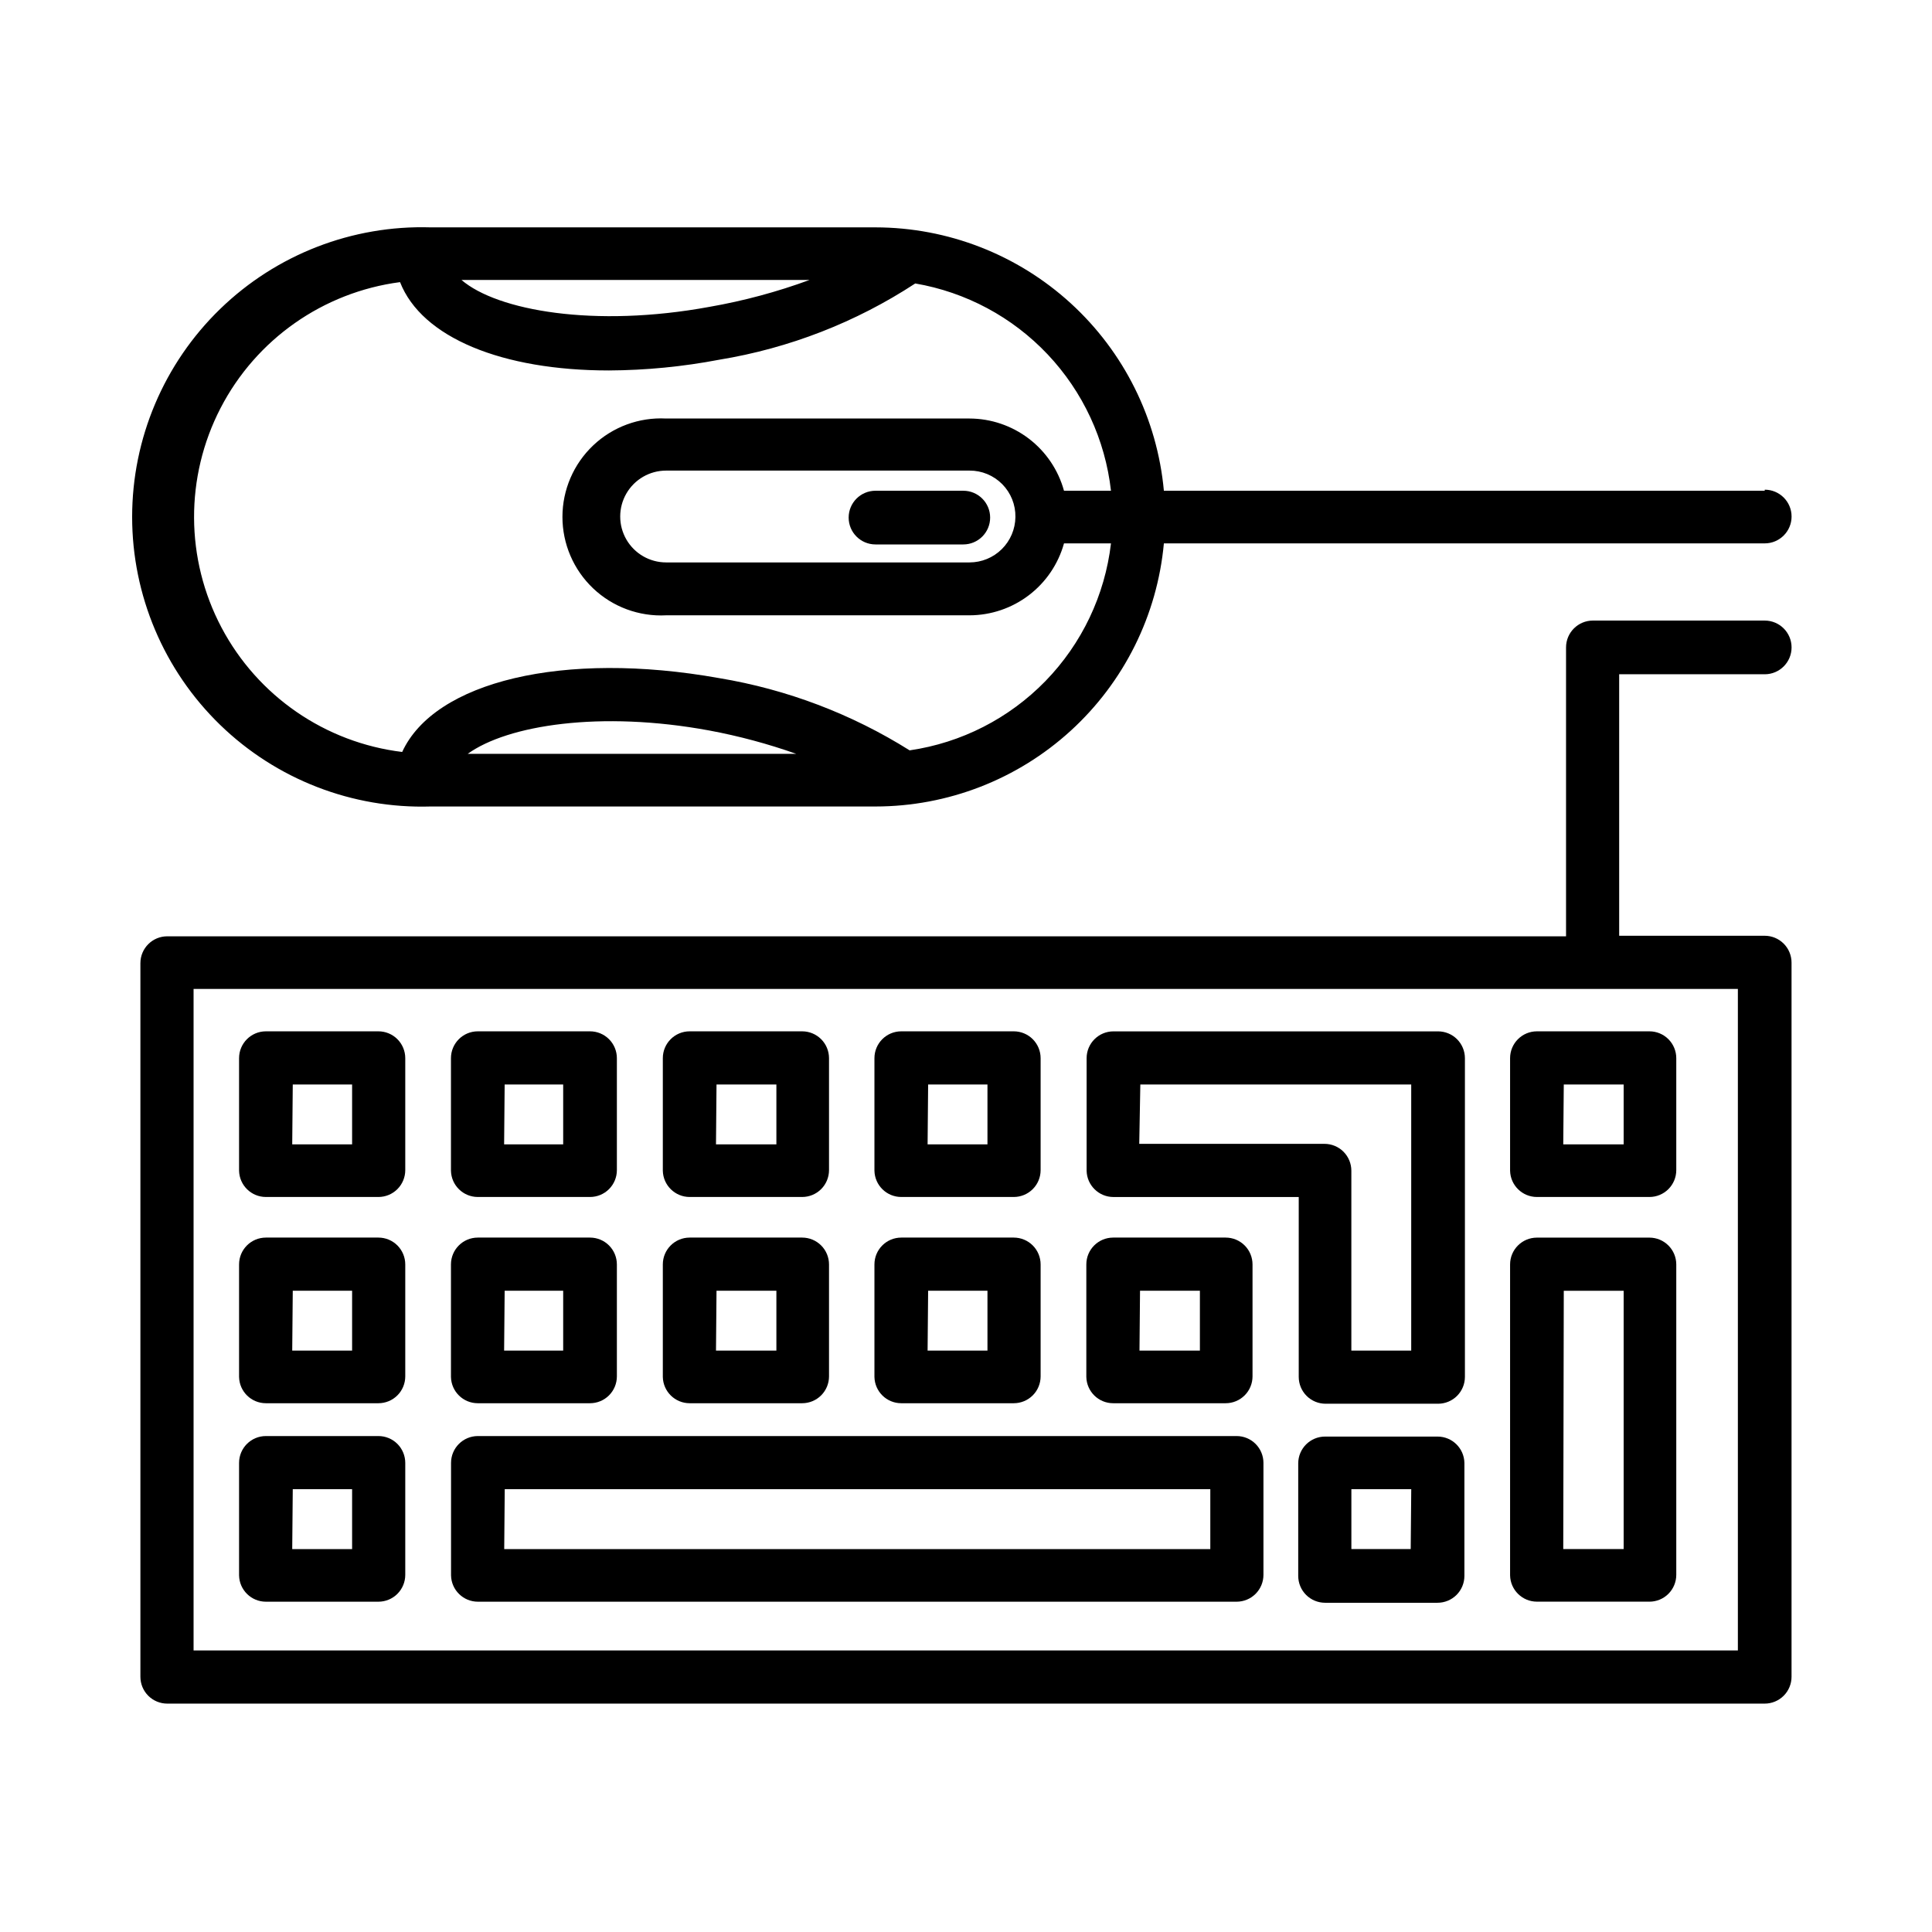 <?xml version="1.0" encoding="UTF-8" standalone="no" ?>
<!DOCTYPE svg PUBLIC "-//W3C//DTD SVG 1.1//EN" "http://www.w3.org/Graphics/SVG/1.1/DTD/svg11.dtd">
<svg xmlns="http://www.w3.org/2000/svg" xmlns:xlink="http://www.w3.org/1999/xlink" version="1.1" width="700" height="700" viewBox="0 0 700 700" xml:space="preserve">
<desc>Created with Fabric.js 5.3.0</desc>
<defs>
</defs>
<g transform="matrix(0.834 0 0 0.834 350 427.569)" id="A0iMG4YksOawveBA6cJlx"  >
<g style="" vector-effect="non-scaling-stroke"   >
		<g transform="matrix(1.333 0 0 1.333 -20.245 -287.813)" id="nYwpJzpd8Oxcn26STAFGu"  >
<path style="stroke: none; stroke-width: 1; stroke-dasharray: none; stroke-linecap: butt; stroke-dashoffset: 0; stroke-linejoin: miter; stroke-miterlimit: 4; fill: rgb(0,0,0); fill-rule: nonzero; opacity: 1;" vector-effect="non-scaling-stroke"  transform=" translate(-334.817, -134.14)" d="M 320.51 125.39 C 315.678 125.39 311.76 129.308 311.76 134.14 C 311.76 138.972 315.678 142.89 320.51 142.89 L 349.123 142.89 C 353.955 142.89 357.873 138.972 357.873 134.14 C 357.873 129.308 353.955 125.39 349.123 125.39 z" stroke-linecap="round" />
</g>
		<g transform="matrix(1.333 0 0 1.333 -279.704 -28.645)" id="Ugpl_6-NBNP5fXvLc9qL1"  >
<path style="stroke: none; stroke-width: 1; stroke-dasharray: none; stroke-linecap: butt; stroke-dashoffset: 0; stroke-linejoin: miter; stroke-miterlimit: 4; fill: rgb(0,0,0); fill-rule: nonzero; opacity: 1;" vector-effect="non-scaling-stroke"  transform=" translate(-140.222, -328.516)" d="M 121.89 355.51 L 158.554 355.51 C 160.874 355.51 163.101 354.588 164.742 352.947 C 166.382 351.307 167.304 349.08 167.304 346.76 L 167.304 310.272 C 167.304 307.952 166.382 305.729 164.742 304.084 C 163.101 302.444 160.874 301.522 158.554 301.522 L 121.89 301.522 C 117.058 301.522 113.14 305.44 113.14 310.272 L 113.14 346.936 C 113.238 351.702 117.124 355.51 121.89 355.51 z M 130.64 318.846 L 149.98 318.85 L 149.98 338.362 L 130.464 338.362 z" stroke-linecap="round" />
</g>
		<g transform="matrix(1.333 0 0 1.333 -279.704 60.958)" id="ck8A4BCYvZoirzqHDN9gt"  >
<path style="stroke: none; stroke-width: 1; stroke-dasharray: none; stroke-linecap: butt; stroke-dashoffset: 0; stroke-linejoin: miter; stroke-miterlimit: 4; fill: rgb(0,0,0); fill-rule: nonzero; opacity: 1;" vector-effect="non-scaling-stroke"  transform=" translate(-140.222, -395.718)" d="M 121.89 422.71 L 158.554 422.71 C 160.874 422.71 163.101 421.788 164.742 420.147 C 166.382 418.507 167.304 416.28 167.304 413.96 L 167.304 377.476 C 167.304 375.156 166.382 372.929 164.742 371.288 C 163.101 369.648 160.874 368.726 158.554 368.726 L 121.89 368.726 C 117.058 368.726 113.14 372.64 113.14 377.476 L 113.14 414.14 L 113.14 414.136 C 113.238 418.902 117.124 422.714 121.89 422.71 z M 130.64 386.046 L 149.98 386.05 L 149.98 405.562 L 130.464 405.562 z" stroke-linecap="round" />
</g>
		<g transform="matrix(1.333 0 0 1.333 -279.704 147.181)" id="4Azwrs3TtV7d4Twio54Dt"  >
<path style="stroke: none; stroke-width: 1; stroke-dasharray: none; stroke-linecap: butt; stroke-dashoffset: 0; stroke-linejoin: miter; stroke-miterlimit: 4; fill: rgb(0,0,0); fill-rule: nonzero; opacity: 1;" vector-effect="non-scaling-stroke"  transform=" translate(-140.222, -460.386)" d="M 121.89 487.38 L 158.554 487.38 C 160.874 487.38 163.101 486.458 164.742 484.817 C 166.382 483.177 167.304 480.95 167.304 478.63 L 167.304 442.142 C 167.304 439.822 166.382 437.595 164.742 435.954 C 163.101 434.314 160.874 433.392 158.554 433.392 L 121.89 433.392 C 117.058 433.392 113.14 437.31 113.14 442.142 L 113.14 478.806 C 113.238 483.568 117.124 487.38 121.89 487.38 z M 130.64 450.716 L 149.98 450.716 L 149.98 470.228 L 130.464 470.232 z" stroke-linecap="round" />
</g>
		<g transform="matrix(1.333 0 0 1.333 -187.711 -28.645)" id="Wh0yiWO4-Q_dcfki89zAm"  >
<path style="stroke: none; stroke-width: 1; stroke-dasharray: none; stroke-linecap: butt; stroke-dashoffset: 0; stroke-linejoin: miter; stroke-miterlimit: 4; fill: rgb(0,0,0); fill-rule: nonzero; opacity: 1;" vector-effect="non-scaling-stroke"  transform=" translate(-209.217, -328.516)" d="M 190.93 355.51 L 227.504 355.51 C 229.824 355.51 232.051 354.588 233.692 352.947 C 235.332 351.307 236.254 349.08 236.254 346.76 L 236.254 310.272 C 236.254 307.952 235.332 305.729 233.692 304.084 C 232.051 302.444 229.824 301.522 227.504 301.522 L 190.93 301.522 C 186.098 301.522 182.18 305.44 182.18 310.272 L 182.18 346.936 C 182.274 351.702 186.164 355.51 190.93 355.51 z M 199.68 318.846 L 218.754 318.85 L 218.754 338.362 L 199.504 338.362 z" stroke-linecap="round" />
</g>
		<g transform="matrix(1.333 0 0 1.333 -187.711 60.958)" id="8WcC8fax_d_xsfq7A8Lz9"  >
<path style="stroke: none; stroke-width: 1; stroke-dasharray: none; stroke-linecap: butt; stroke-dashoffset: 0; stroke-linejoin: miter; stroke-miterlimit: 4; fill: rgb(0,0,0); fill-rule: nonzero; opacity: 1;" vector-effect="non-scaling-stroke"  transform=" translate(-209.217, -395.718)" d="M 190.93 422.71 L 227.504 422.71 C 229.824 422.71 232.051 421.788 233.692 420.147 C 235.332 418.507 236.254 416.28 236.254 413.96 L 236.254 377.476 C 236.254 375.156 235.332 372.929 233.692 371.288 C 232.051 369.648 229.824 368.726 227.504 368.726 L 190.93 368.726 C 186.098 368.726 182.18 372.64 182.18 377.476 L 182.18 414.14 L 182.18 414.136 C 182.274 418.902 186.164 422.714 190.93 422.71 z M 199.68 386.046 L 218.754 386.05 L 218.754 405.562 L 199.504 405.562 z" stroke-linecap="round" />
</g>
		<g transform="matrix(1.333 0 0 1.333 -47.247 147.181)" id="X_fumZ-RO9qFwsxoMvSHg"  >
<path style="stroke: none; stroke-width: 1; stroke-dasharray: none; stroke-linecap: butt; stroke-dashoffset: 0; stroke-linejoin: miter; stroke-miterlimit: 4; fill: rgb(0,0,0); fill-rule: nonzero; opacity: 1;" vector-effect="non-scaling-stroke"  transform=" translate(-314.565, -460.386)" d="M 190.93 487.38 L 438.2 487.38 C 440.52 487.38 442.747 486.458 444.388 484.817 C 446.028 483.177 446.95 480.95 446.95 478.63 L 446.95 442.142 C 446.95 439.822 446.028 437.595 444.388 435.954 C 442.747 434.314 440.52 433.392 438.2 433.392 L 190.93 433.392 C 186.098 433.392 182.18 437.31 182.18 442.142 L 182.18 478.806 C 182.274 483.568 186.164 487.38 190.93 487.38 z M 199.68 450.716 L 429.63 450.716 L 429.63 470.228 L 199.51 470.232 z" stroke-linecap="round" />
</g>
		<g transform="matrix(1.333 0 0 1.333 -95.611 -28.645)" id="WkXm9pnybK336gQfBB36M"  >
<path style="stroke: none; stroke-width: 1; stroke-dasharray: none; stroke-linecap: butt; stroke-dashoffset: 0; stroke-linejoin: miter; stroke-miterlimit: 4; fill: rgb(0,0,0); fill-rule: nonzero; opacity: 1;" vector-effect="non-scaling-stroke"  transform=" translate(-278.292, -328.516)" d="M 259.96 355.51 L 296.624 355.51 C 298.944 355.51 301.171 354.588 302.811 352.947 C 304.452 351.307 305.374 349.08 305.374 346.76 L 305.374 310.272 C 305.374 307.952 304.452 305.729 302.811 304.084 C 301.171 302.444 298.944 301.522 296.624 301.522 L 259.96 301.522 C 255.128 301.522 251.21 305.44 251.21 310.272 L 251.21 346.936 C 251.308 351.702 255.198 355.51 259.96 355.51 z M 268.71 318.846 L 288.222 318.846 L 288.222 338.358 L 268.538 338.362 z" stroke-linecap="round" />
</g>
		<g transform="matrix(1.333 0 0 1.333 -95.611 60.958)" id="RzHKq5fBDTICshcZTmMjQ"  >
<path style="stroke: none; stroke-width: 1; stroke-dasharray: none; stroke-linecap: butt; stroke-dashoffset: 0; stroke-linejoin: miter; stroke-miterlimit: 4; fill: rgb(0,0,0); fill-rule: nonzero; opacity: 1;" vector-effect="non-scaling-stroke"  transform=" translate(-278.292, -395.718)" d="M 259.96 422.71 L 296.624 422.71 C 298.944 422.71 301.171 421.788 302.811 420.147 C 304.452 418.507 305.374 416.28 305.374 413.96 L 305.374 377.476 C 305.374 375.156 304.452 372.929 302.811 371.288 C 301.171 369.648 298.944 368.726 296.624 368.726 L 259.96 368.726 C 255.128 368.726 251.21 372.64 251.21 377.476 L 251.21 414.14 L 251.21 414.136 C 251.308 418.902 255.198 422.714 259.96 422.71 z M 268.71 386.046 L 288.222 386.046 L 288.222 405.558 L 268.538 405.562 z" stroke-linecap="round" />
</g>
		<g transform="matrix(1.333 0 0 1.333 -3.68 -28.645)" id="DW5QageqVhMtCBvBHmFOz"  >
<path style="stroke: none; stroke-width: 1; stroke-dasharray: none; stroke-linecap: butt; stroke-dashoffset: 0; stroke-linejoin: miter; stroke-miterlimit: 4; fill: rgb(0,0,0); fill-rule: nonzero; opacity: 1;" vector-effect="non-scaling-stroke"  transform=" translate(-347.24, -328.516)" d="M 328.91 355.51 L 365.574 355.51 L 365.57 355.51 C 367.89 355.51 370.117 354.588 371.758 352.947 C 373.398 351.307 374.32 349.08 374.32 346.76 L 374.32 310.272 C 374.32 307.952 373.398 305.729 371.758 304.084 C 370.117 302.444 367.89 301.522 365.57 301.522 L 328.91 301.522 C 324.074 301.522 320.16 305.44 320.16 310.272 L 320.16 346.936 C 320.254 351.702 324.144 355.51 328.91 355.51 z M 337.66 318.846 L 356.996 318.85 L 356.996 338.362 L 337.484 338.362 z" stroke-linecap="round" />
</g>
		<g transform="matrix(1.333 0 0 1.333 -3.68 60.958)" id="qwCuORrmjflZ6oB3ay142"  >
<path style="stroke: none; stroke-width: 1; stroke-dasharray: none; stroke-linecap: butt; stroke-dashoffset: 0; stroke-linejoin: miter; stroke-miterlimit: 4; fill: rgb(0,0,0); fill-rule: nonzero; opacity: 1;" vector-effect="non-scaling-stroke"  transform=" translate(-347.24, -395.718)" d="M 328.91 422.71 L 365.574 422.71 L 365.57 422.71 C 367.89 422.71 370.117 421.788 371.758 420.147 C 373.398 418.507 374.32 416.28 374.32 413.96 L 374.32 377.476 C 374.32 375.156 373.398 372.929 371.758 371.288 C 370.117 369.648 367.89 368.726 365.57 368.726 L 328.91 368.726 C 324.074 368.726 320.16 372.64 320.16 377.476 L 320.16 414.14 L 320.16 414.136 C 320.254 418.902 324.144 422.714 328.91 422.71 z M 337.66 386.046 L 356.996 386.05 L 356.996 405.562 L 337.484 405.562 z" stroke-linecap="round" />
</g>
		<g transform="matrix(1.333 0 0 1.333 88.376 60.958)" id="sw1YNpHLWLMelqxunC63E"  >
<path style="stroke: none; stroke-width: 1; stroke-dasharray: none; stroke-linecap: butt; stroke-dashoffset: 0; stroke-linejoin: miter; stroke-miterlimit: 4; fill: rgb(0,0,0); fill-rule: nonzero; opacity: 1;" vector-effect="non-scaling-stroke"  transform=" translate(-416.282, -395.718)" d="M 397.95 422.71 L 434.614 422.71 C 436.934 422.71 439.161 421.788 440.801 420.147 C 442.442 418.507 443.364 416.28 443.364 413.96 L 443.364 377.476 C 443.364 375.156 442.442 372.929 440.801 371.288 C 439.161 369.648 436.934 368.726 434.614 368.726 L 397.95 368.726 C 393.118 368.726 389.2 372.64 389.2 377.476 L 389.2 414.14 L 389.2 414.136 C 389.298 418.902 393.184 422.714 397.95 422.71 z M 406.7 386.046 L 426.212 386.046 L 426.212 405.558 L 406.524 405.562 z" stroke-linecap="round" />
</g>
		<g transform="matrix(1.333 0 0 1.333 134.573 16.273)" id="00ORazB2gsLdtC0jkxVE8"  >
<path style="stroke: none; stroke-width: 1; stroke-dasharray: none; stroke-linecap: butt; stroke-dashoffset: 0; stroke-linejoin: miter; stroke-miterlimit: 4; fill: rgb(0,0,0); fill-rule: nonzero; opacity: 1;" vector-effect="non-scaling-stroke"  transform=" translate(-450.93, -362.205)" d="M 398.04 355.51 L 458.415 355.51 L 458.415 414.135 C 458.415 416.455 459.337 418.682 460.978 420.322 C 462.618 421.963 464.845 422.885 467.165 422.885 L 503.829 422.885 L 503.825 422.885 C 506.145 422.885 508.372 421.963 510.013 420.322 C 511.653 418.682 512.575 416.455 512.575 414.135 L 512.575 310.275 C 512.575 307.955 511.653 305.732 510.013 304.087 C 508.372 302.447 506.145 301.525 503.825 301.525 L 398.035 301.525 C 393.199 301.525 389.285 305.443 389.285 310.275 L 389.285 346.939 C 389.379 351.705 393.269 355.513 398.035 355.513 z M 406.79 318.846 L 495.075 318.85 L 495.075 405.561 L 475.563 405.561 L 475.563 346.936 C 475.563 344.616 474.641 342.389 473.001 340.748 C 471.36 339.108 469.133 338.186 466.813 338.186 L 406.438 338.186 z" stroke-linecap="round" />
</g>
		<g transform="matrix(1.333 0 0 1.333 180.427 147.523)" id="YayLhXKxzhlwan4zgaLKU"  >
<path style="stroke: none; stroke-width: 1; stroke-dasharray: none; stroke-linecap: butt; stroke-dashoffset: 0; stroke-linejoin: miter; stroke-miterlimit: 4; fill: rgb(0,0,0); fill-rule: nonzero; opacity: 1;" vector-effect="non-scaling-stroke"  transform=" translate(-485.32, -460.642)" d="M 503.65 433.56 L 466.99 433.56 C 462.158 433.56 458.24 437.478 458.24 442.31 L 458.24 478.974 C 458.24 481.294 459.162 483.517 460.803 485.161 C 462.443 486.802 464.67 487.724 466.99 487.724 L 503.654 487.724 L 503.65 487.724 C 505.97 487.724 508.197 486.802 509.838 485.161 C 511.478 483.517 512.4 481.294 512.4 478.974 L 512.4 442.134 C 512.306 437.372 508.416 433.56 503.65 433.56 z M 494.9 470.224 L 475.564 470.224 L 475.564 450.708 L 495.076 450.708 z" stroke-linecap="round" />
</g>
		<g transform="matrix(1.333 0 0 1.333 272.469 -28.645)" id="d6XAbVsgF_1vDqWLMnv1W"  >
<path style="stroke: none; stroke-width: 1; stroke-dasharray: none; stroke-linecap: butt; stroke-dashoffset: 0; stroke-linejoin: miter; stroke-miterlimit: 4; fill: rgb(0,0,0); fill-rule: nonzero; opacity: 1;" vector-effect="non-scaling-stroke"  transform=" translate(-554.352, -328.516)" d="M 536.02 355.51 L 572.684 355.51 C 575.004 355.51 577.231 354.588 578.871 352.947 C 580.512 351.307 581.434 349.08 581.434 346.76 L 581.434 310.272 C 581.434 307.952 580.512 305.729 578.871 304.084 C 577.231 302.444 575.004 301.522 572.684 301.522 L 536.02 301.522 C 531.188 301.522 527.27 305.44 527.27 310.272 L 527.27 346.936 C 527.368 351.702 531.258 355.51 536.02 355.51 z M 544.77 318.846 L 564.282 318.846 L 564.282 338.358 L 544.598 338.362 z" stroke-linecap="round" />
</g>
		<g transform="matrix(1.333 0 0 1.333 272.469 104.073)" id="PzafB0qgKZ_vM2S6kSrY9"  >
<path style="stroke: none; stroke-width: 1; stroke-dasharray: none; stroke-linecap: butt; stroke-dashoffset: 0; stroke-linejoin: miter; stroke-miterlimit: 4; fill: rgb(0,0,0); fill-rule: nonzero; opacity: 1;" vector-effect="non-scaling-stroke"  transform=" translate(-554.352, -428.055)" d="M 536.02 487.38 L 572.684 487.38 C 575.004 487.38 577.231 486.458 578.871 484.817 C 580.512 483.177 581.434 480.95 581.434 478.63 L 581.434 377.48 C 581.434 375.16 580.512 372.933 578.871 371.293 C 577.231 369.652 575.004 368.73 572.684 368.73 L 536.02 368.73 C 531.188 368.73 527.27 372.644 527.27 377.48 L 527.27 478.8 C 527.368 483.562 531.258 487.374 536.02 487.374 z M 544.77 386.06 L 564.282 386.06 L 564.282 470.236 L 544.598 470.236 z" stroke-linecap="round" />
</g>
		<g transform="matrix(1.333 0 0 1.333 -1.8 -288.101)" id="NPjyitUeu0wTjOOtdXswR"  >
<path style="stroke: none; stroke-width: 1; stroke-dasharray: none; stroke-linecap: butt; stroke-dashoffset: 0; stroke-linejoin: miter; stroke-miterlimit: 4; fill: rgb(0,0,0); fill-rule: nonzero; opacity: 1;" vector-effect="non-scaling-stroke"  transform=" translate(-348.65, -133.924)" d="M 610.31 125.39 L 414.49 125.39 C 412.33 101.949 401.502 80.156 384.119 64.281 C 366.736 48.402 344.057 39.586 320.514 39.554 L 175.524 39.554 C 150.001 38.777 125.247 48.374 106.915 66.156 C 88.587 83.937 78.239 108.383 78.239 133.922 C 78.239 159.461 88.587 183.91 106.915 201.692 C 125.247 219.473 150.001 229.071 175.524 228.294 L 320.514 228.294 C 344.049 228.282 366.729 219.485 384.112 203.622 C 401.499 187.759 412.331 165.977 414.491 142.544 L 610.311 142.544 C 615.143 142.544 619.061 138.626 619.061 133.794 C 619.061 128.958 615.143 125.044 610.311 125.044 z M 298.99 56.702 C 288.424 60.585 277.529 63.514 266.439 65.452 C 228.9 72.366 197.228 66.679 185.587 56.702 z M 187.6 211.142 C 200.549 201.779 230.827 196.966 266.35 203.529 C 275.983 205.329 285.459 207.872 294.698 211.142 z M 351.14 101.852 L 252.265 101.852 C 243.472 101.391 234.87 104.563 228.484 110.625 C 222.097 116.692 218.476 125.109 218.476 133.918 C 218.476 142.727 222.097 151.148 228.484 157.211 C 234.871 163.274 243.472 166.446 252.265 165.989 L 351.14 165.989 C 358.132 165.977 364.925 163.676 370.484 159.442 C 376.046 155.207 380.07 149.274 381.941 142.54 L 397.253 142.54 C 395.272 159.442 387.765 175.216 375.898 187.415 C 364.031 199.614 348.468 207.552 331.628 210.001 C 312.714 198.122 291.624 190.122 269.589 186.462 C 218.753 177.364 176.753 187.602 166.249 210.524 C 141.167 207.465 119.171 192.321 107.362 169.977 C 95.557 147.637 95.436 120.93 107.038 98.485 C 118.64 76.036 140.495 60.692 165.55 57.399 C 172.636 75.512 198.886 86.188 233.624 86.188 C 245.694 86.125 257.729 84.953 269.585 82.688 C 292.378 78.953 314.136 70.489 333.46 57.836 C 349.976 60.668 365.124 68.785 376.628 80.969 C 388.132 93.153 395.366 108.739 397.249 125.387 L 381.937 125.387 C 380.081 118.637 376.066 112.68 370.503 108.43 C 364.94 104.18 358.136 101.867 351.136 101.852 z M 366.101 133.965 L 366.105 133.961 C 366.058 137.902 364.46 141.66 361.66 144.43 C 358.859 147.2 355.078 148.75 351.14 148.75 L 252.265 148.75 C 246.921 148.75 241.98 145.899 239.308 141.27 C 236.636 136.641 236.636 130.938 239.308 126.305 C 241.98 121.676 246.921 118.824 252.265 118.824 L 351.14 118.824 C 355.147 118.801 358.991 120.395 361.808 123.242 C 364.624 126.094 366.175 129.957 366.105 133.961 z" stroke-linecap="round" />
</g>
		<g transform="matrix(1.333 0 0 1.333 -0.007 -7.819)" id="cuKdFnZTSDyvc2Z7J1VuO"  >
<path style="stroke: none; stroke-width: 1; stroke-dasharray: none; stroke-linecap: butt; stroke-dashoffset: 0; stroke-linejoin: miter; stroke-miterlimit: 4; fill: rgb(0,0,0); fill-rule: nonzero; opacity: 1;" vector-effect="non-scaling-stroke"  transform=" translate(-349.995, -344.136)" d="M 610.31 185.15 C 615.142 185.15 619.06 181.236 619.06 176.4 C 619.06 171.568 615.142 167.65 610.31 167.65 L 554.31 167.65 C 549.478 167.65 545.56 171.568 545.56 176.4 L 545.56 270.552 L 89.68 270.552 C 84.848 270.552 80.93 274.47 80.93 279.302 L 80.93 511.872 C 80.93 514.192 81.852 516.419 83.492 518.06 C 85.133 519.7 87.36 520.622 89.68 520.622 L 610.3 520.622 C 612.62 520.622 614.847 519.7 616.487 518.06 C 618.128 516.419 619.05 514.192 619.05 511.872 L 619.05 279.122 C 619.05 276.802 618.128 274.575 616.487 272.935 C 614.847 271.294 612.62 270.372 610.3 270.372 L 562.874 270.372 L 562.874 185.145 z M 601.56 287.7 L 601.56 503.3 L 98.26 503.3 L 98.26 287.7 z" stroke-linecap="round" />
</g>
		<g transform="matrix(1.333 0 0 1.333 -352.345 433.771)" id="LtTbsRUOEj9szf2jx680j"  >
<path style="stroke: none; stroke-width: 1; stroke-dasharray: none; stroke-linecap: butt; stroke-dashoffset: 0; stroke-linejoin: miter; stroke-miterlimit: 4; fill: rgb(0,0,0); fill-rule: nonzero; opacity: 1;" vector-effect="non-scaling-stroke"  transform=" translate(-15.742, 15.922)" d="M 29.312 -1.75 C 27.8 -0.969 26.222 -0.379 24.578 0.016 C 22.941 0.422 21.238 0.625 19.468 0.625 C 14.156 0.625 9.941 -0.859 6.827 -3.828 C 3.722 -6.797 2.171 -10.828 2.171 -15.922 C 2.171 -21.016 3.722 -25.047 6.827 -28.016 C 9.941 -30.985 14.155 -32.469 19.468 -32.469 C 21.238 -32.469 22.941 -32.27 24.578 -31.875 C 26.222 -31.477 27.8 -30.883 29.312 -30.094 L 29.312 -23.5 C 27.781 -24.54 26.273 -25.301 24.796 -25.782 C 23.316 -26.27 21.757 -26.516 20.125 -26.516 C 17.187 -26.516 14.878 -25.571 13.203 -23.688 C 11.523 -21.813 10.687 -19.223 10.687 -15.922 C 10.687 -12.629 11.523 -10.04 13.203 -8.157 C 14.878 -6.282 17.187 -5.344 20.125 -5.344 C 21.757 -5.344 23.316 -5.583 24.796 -6.063 C 26.273 -6.551 27.781 -7.317 29.312 -8.36 z" stroke-linecap="round" />
</g>
		<g transform="matrix(1.333 0 0 1.333 -313.771 438.667)" id="WBWJwa_3MKvyTu13p0cl0"  >
<path style="stroke: none; stroke-width: 1; stroke-dasharray: none; stroke-linecap: butt; stroke-dashoffset: 0; stroke-linejoin: miter; stroke-miterlimit: 4; fill: rgb(0,0,0); fill-rule: nonzero; opacity: 1;" vector-effect="non-scaling-stroke"  transform=" translate(-12.562, 12.249)" d="M 21.453 -17.406 C 20.773 -17.718 20.101 -17.945 19.437 -18.093 C 18.781 -18.25 18.117 -18.328 17.453 -18.328 C 15.484 -18.328 13.969 -17.695 12.906 -16.437 C 11.851 -15.176 11.328 -13.367 11.328 -11.015 L 11.328 0.001 L 3.672 0.001 L 3.672 -23.921 L 11.328 -23.921 L 11.328 -19.999 C 12.305 -21.562 13.43 -22.703 14.703 -23.421 C 15.984 -24.14 17.515 -24.499 19.297 -24.499 C 19.547 -24.499 19.82 -24.488 20.125 -24.468 C 20.426 -24.445 20.859 -24.398 21.422 -24.328 z" stroke-linecap="round" />
</g>
		<g transform="matrix(1.333 0 0 1.333 -282.131 439.084)" id="KokXafhsFmAn8r_8xAVIq"  >
<path style="stroke: none; stroke-width: 1; stroke-dasharray: none; stroke-linecap: butt; stroke-dashoffset: 0; stroke-linejoin: miter; stroke-miterlimit: 4; fill: rgb(0,0,0); fill-rule: nonzero; opacity: 1;" vector-effect="non-scaling-stroke"  transform=" translate(-14.718, 11.937)" d="M 27.562 -12.031 L 27.562 -9.844 L 9.671 -9.844 C 9.859 -8.051 10.503 -6.707 11.609 -5.812 C 12.722 -4.914 14.28 -4.469 16.28 -4.469 C 17.882 -4.469 19.53 -4.703 21.218 -5.172 C 22.905 -5.648 24.64 -6.375 26.421 -7.344 L 26.421 -1.453 C 24.616 -0.765 22.812 -0.25 20.999 0.094 C 19.187 0.446 17.378 0.625 15.577 0.625 C 11.241 0.625 7.874 -0.472 5.468 -2.672 C 3.07 -4.879 1.874 -7.969 1.874 -11.937 C 1.874 -15.843 3.05 -18.91 5.406 -21.14 C 7.769 -23.379 11.015 -24.5 15.14 -24.5 C 18.898 -24.5 21.91 -23.363 24.171 -21.094 C 26.429 -18.832 27.562 -15.812 27.562 -12.031 z M 19.703 -14.562 C 19.703 -16.019 19.273 -17.191 18.421 -18.078 C 17.578 -18.972 16.472 -19.422 15.109 -19.422 C 13.617 -19.422 12.41 -19.004 11.484 -18.172 C 10.566 -17.336 9.992 -16.133 9.765 -14.562 z" stroke-linecap="round" />
</g>
		<g transform="matrix(1.333 0 0 1.333 -243.556 439.083)" id="043HhhIcqvT89Uus9h8zQ"  >
<path style="stroke: none; stroke-width: 1; stroke-dasharray: none; stroke-linecap: butt; stroke-dashoffset: 0; stroke-linejoin: miter; stroke-miterlimit: 4; fill: rgb(0,0,0); fill-rule: nonzero; opacity: 1;" vector-effect="non-scaling-stroke"  transform=" translate(-13.977, 11.938)" d="M 14.391 -10.766 C 12.797 -10.766 11.598 -10.493 10.797 -9.954 C 9.993 -9.411 9.594 -8.614 9.594 -7.563 C 9.594 -6.594 9.914 -5.832 10.563 -5.282 C 11.207 -4.739 12.11 -4.469 13.266 -4.469 C 14.703 -4.469 15.91 -4.985 16.891 -6.016 C 17.879 -7.047 18.375 -8.336 18.375 -9.891 L 18.375 -10.766 z M 26.079 -13.657 L 26.079 -0.001 L 18.376 -0.001 L 18.376 -3.548 C 17.345 -2.098 16.188 -1.04 14.907 -0.376 C 13.626 0.288 12.067 0.624 10.235 0.624 C 7.755 0.624 5.739 -0.098 4.188 -1.548 C 2.645 -2.993 1.876 -4.868 1.876 -7.173 C 1.876 -9.985 2.837 -12.04 4.766 -13.344 C 6.704 -14.657 9.735 -15.313 13.86 -15.313 L 18.376 -15.313 L 18.376 -15.923 C 18.376 -17.13 17.895 -18.016 16.938 -18.579 C 15.989 -19.141 14.501 -19.423 12.47 -19.423 C 10.833 -19.423 9.313 -19.255 7.907 -18.923 C 6.501 -18.598 5.188 -18.11 3.97 -17.454 L 3.97 -23.282 C 5.614 -23.688 7.259 -23.989 8.907 -24.188 C 10.563 -24.395 12.212 -24.501 13.86 -24.501 C 18.18 -24.501 21.298 -23.645 23.204 -21.938 C 25.118 -20.239 26.079 -17.477 26.079 -13.657 z" stroke-linecap="round" />
</g>
		<g transform="matrix(1.333 0 0 1.333 -209.172 434.521)" id="3oayuMqa-HgvTGQWvrSbz"  >
<path style="stroke: none; stroke-width: 1; stroke-dasharray: none; stroke-linecap: butt; stroke-dashoffset: 0; stroke-linejoin: miter; stroke-miterlimit: 4; fill: rgb(0,0,0); fill-rule: nonzero; opacity: 1;" vector-effect="non-scaling-stroke"  transform=" translate(-10.242, 15.359)" d="M 12.031 -30.719 L 12.031 -23.922 L 19.906 -23.922 L 19.906 -18.453 L 12.031 -18.453 L 12.031 -8.312 C 12.031 -7.195 12.25 -6.441 12.687 -6.047 C 13.125 -5.66 14 -5.469 15.312 -5.469 L 19.25 -5.469 L 19.25 0 L 12.687 0 C 9.664 0 7.523 -0.629 6.265 -1.89 C 5.004 -3.148 4.375 -5.289 4.375 -8.312 L 4.375 -18.453 L 0.578 -18.453 L 0.578 -23.922 L 4.375 -23.922 L 4.375 -30.719 z" stroke-linecap="round" />
</g>
		<g transform="matrix(1.333 0 0 1.333 -175.318 439.084)" id="oqFOZUYQ1dENxXMndlM9P"  >
<path style="stroke: none; stroke-width: 1; stroke-dasharray: none; stroke-linecap: butt; stroke-dashoffset: 0; stroke-linejoin: miter; stroke-miterlimit: 4; fill: rgb(0,0,0); fill-rule: nonzero; opacity: 1;" vector-effect="non-scaling-stroke"  transform=" translate(-14.718, 11.937)" d="M 27.562 -12.031 L 27.562 -9.844 L 9.671 -9.844 C 9.859 -8.051 10.503 -6.707 11.609 -5.812 C 12.722 -4.914 14.28 -4.469 16.28 -4.469 C 17.882 -4.469 19.53 -4.703 21.218 -5.172 C 22.905 -5.648 24.64 -6.375 26.421 -7.344 L 26.421 -1.453 C 24.616 -0.765 22.812 -0.25 20.999 0.094 C 19.187 0.446 17.378 0.625 15.577 0.625 C 11.241 0.625 7.874 -0.472 5.468 -2.672 C 3.07 -4.879 1.874 -7.969 1.874 -11.937 C 1.874 -15.843 3.05 -18.91 5.406 -21.14 C 7.769 -23.379 11.015 -24.5 15.14 -24.5 C 18.898 -24.5 21.91 -23.363 24.171 -21.094 C 26.429 -18.832 27.562 -15.812 27.562 -12.031 z M 19.703 -14.562 C 19.703 -16.019 19.273 -17.191 18.421 -18.078 C 17.578 -18.972 16.472 -19.422 15.109 -19.422 C 13.617 -19.422 12.41 -19.004 11.484 -18.172 C 10.566 -17.336 9.992 -16.133 9.765 -14.562 z" stroke-linecap="round" />
</g>
		<g transform="matrix(1.333 0 0 1.333 -135.641 433.261)" id="ubZ61kXBBH1E5BTg4jkYx"  >
<path style="stroke: none; stroke-width: 1; stroke-dasharray: none; stroke-linecap: butt; stroke-dashoffset: 0; stroke-linejoin: miter; stroke-miterlimit: 4; fill: rgb(0,0,0); fill-rule: nonzero; opacity: 1;" vector-effect="non-scaling-stroke"  transform=" translate(-14.805, 16.304)" d="M 19.953 -20.422 L 19.953 -33.234 L 27.64 -33.234 L 27.64 0 L 19.953 0 L 19.953 -3.453 C 18.898 -2.047 17.738 -1.016 16.469 -0.359 C 15.195 0.297 13.726 0.625 12.062 0.625 C 9.113 0.625 6.691 -0.547 4.797 -2.891 C 2.91 -5.234 1.969 -8.25 1.969 -11.937 C 1.969 -15.625 2.91 -18.641 4.797 -20.984 C 6.691 -23.328 9.113 -24.5 12.062 -24.5 C 13.719 -24.5 15.18 -24.164 16.453 -23.5 C 17.734 -22.844 18.898 -21.816 19.953 -20.422 z M 14.906 -4.938 C 16.551 -4.938 17.801 -5.536 18.656 -6.735 C 19.519 -7.93 19.953 -9.665 19.953 -11.938 C 19.953 -14.219 19.519 -15.957 18.656 -17.157 C 17.801 -18.352 16.551 -18.954 14.906 -18.954 C 13.281 -18.954 12.035 -18.352 11.172 -17.157 C 10.316 -15.958 9.89 -14.219 9.89 -11.938 C 9.89 -9.665 10.316 -7.93 11.172 -6.735 C 12.035 -5.536 13.281 -4.938 14.906 -4.938 z" stroke-linecap="round" />
</g>
		<g transform="matrix(1.333 0 0 1.333 -71.297 433.261)" id="Q7D1h7PwsTQ3EawBFWf_w"  >
<path style="stroke: none; stroke-width: 1; stroke-dasharray: none; stroke-linecap: butt; stroke-dashoffset: 0; stroke-linejoin: miter; stroke-miterlimit: 4; fill: rgb(0,0,0); fill-rule: nonzero; opacity: 1;" vector-effect="non-scaling-stroke"  transform=" translate(-16.515, 16.304)" d="M 16.406 -4.938 C 18.039 -4.938 19.289 -5.535 20.156 -6.734 C 21.019 -7.93 21.453 -9.664 21.453 -11.938 C 21.453 -14.219 21.019 -15.957 20.156 -17.156 C 19.289 -18.352 18.039 -18.953 16.406 -18.953 C 14.769 -18.953 13.515 -18.348 12.64 -17.141 C 11.765 -15.942 11.328 -14.207 11.328 -11.938 C 11.328 -9.676 11.765 -7.942 12.64 -6.735 C 13.515 -5.535 14.769 -4.938 16.406 -4.938 z M 11.328 -20.422 C 12.379 -21.816 13.547 -22.843 14.828 -23.5 C 16.109 -24.164 17.582 -24.5 19.25 -24.5 C 22.195 -24.5 24.617 -23.328 26.515 -20.984 C 28.41 -18.64 29.359 -15.625 29.359 -11.937 C 29.359 -8.25 28.41 -5.234 26.515 -2.89 C 24.617 -0.546 22.195 0.625 19.25 0.625 C 17.582 0.625 16.109 0.289 14.828 -0.375 C 13.547 -1.039 12.379 -2.066 11.328 -3.453 L 11.328 0 L 3.672 0 L 3.672 -33.234 L 11.328 -33.234 z" stroke-linecap="round" />
</g>
		<g transform="matrix(1.333 0 0 1.333 -32.719 445.344)" id="5mue5dUr08a8L5jf4zSO5"  >
<path style="stroke: none; stroke-width: 1; stroke-dasharray: none; stroke-linecap: butt; stroke-dashoffset: 0; stroke-linejoin: miter; stroke-miterlimit: 4; fill: rgb(0,0,0); fill-rule: nonzero; opacity: 1;" vector-effect="non-scaling-stroke"  transform=" translate(-14.133, 7.242)" d="M 0.531 -23.922 L 8.187 -23.922 L 14.609 -7.688 L 20.078 -23.922 L 27.734 -23.922 L 17.672 2.266 C 16.661 4.93 15.477 6.789 14.125 7.844 C 12.782 8.907 11.004 9.438 8.797 9.438 L 4.375 9.438 L 4.375 4.422 L 6.766 4.422 C 8.067 4.422 9.008 4.211 9.594 3.797 C 10.188 3.391 10.649 2.649 10.985 1.578 L 11.188 0.922 z" stroke-linecap="round" />
</g>
		<g transform="matrix(1.333 0 0 1.333 27.74 433.77)" id="Zs43ayS0lxDI56UbgLYjk"  >
<path style="stroke: none; stroke-width: 1; stroke-dasharray: none; stroke-linecap: butt; stroke-dashoffset: 0; stroke-linejoin: miter; stroke-miterlimit: 4; fill: rgb(0,0,0); fill-rule: nonzero; opacity: 1;" vector-effect="non-scaling-stroke"  transform=" translate(-15.727, 15.922)" d="M 26.219 -30.891 L 26.219 -24.141 C 24.457 -24.922 22.742 -25.508 21.078 -25.907 C 19.41 -26.313 17.836 -26.516 16.36 -26.516 C 14.399 -26.516 12.946 -26.243 12 -25.703 C 11.063 -25.161 10.594 -24.317 10.594 -23.172 C 10.594 -22.317 10.91 -21.649 11.547 -21.172 C 12.18 -20.704 13.332 -20.297 15 -19.953 L 18.5 -19.25 C 22.039 -18.532 24.563 -17.446 26.063 -16 C 27.563 -14.551 28.313 -12.489 28.313 -9.813 C 28.313 -6.289 27.266 -3.672 25.172 -1.953 C 23.086 -0.235 19.899 0.625 15.61 0.625 C 13.586 0.625 11.555 0.429 9.516 0.047 C 7.485 -0.336 5.453 -0.911 3.422 -1.672 L 3.422 -8.61 C 5.453 -7.524 7.414 -6.707 9.313 -6.157 C 11.219 -5.614 13.055 -5.344 14.828 -5.344 C 16.617 -5.344 17.988 -5.641 18.938 -6.235 C 19.895 -6.836 20.375 -7.692 20.375 -8.797 C 20.375 -9.797 20.051 -10.567 19.406 -11.11 C 18.758 -11.649 17.469 -12.133 15.531 -12.563 L 12.344 -13.266 C 9.156 -13.954 6.82 -15.039 5.344 -16.532 C 3.875 -18.032 3.141 -20.047 3.141 -22.579 C 3.141 -25.754 4.164 -28.196 6.219 -29.907 C 8.27 -31.614 11.219 -32.469 15.063 -32.469 C 16.813 -32.469 18.613 -32.336 20.469 -32.079 C 22.32 -31.817 24.238 -31.422 26.219 -30.891 z" stroke-linecap="round" />
</g>
		<g transform="matrix(1.333 0 0 1.333 67.423 439.083)" id="JUIGJ0KBDNOTq7bY3JAxB"  >
<path style="stroke: none; stroke-width: 1; stroke-dasharray: none; stroke-linecap: butt; stroke-dashoffset: 0; stroke-linejoin: miter; stroke-miterlimit: 4; fill: rgb(0,0,0); fill-rule: nonzero; opacity: 1;" vector-effect="non-scaling-stroke"  transform=" translate(-13.977, 11.938)" d="M 14.391 -10.766 C 12.797 -10.766 11.598 -10.493 10.797 -9.954 C 9.993 -9.411 9.594 -8.614 9.594 -7.563 C 9.594 -6.594 9.914 -5.832 10.563 -5.282 C 11.207 -4.739 12.11 -4.469 13.266 -4.469 C 14.703 -4.469 15.91 -4.985 16.891 -6.016 C 17.879 -7.047 18.375 -8.336 18.375 -9.891 L 18.375 -10.766 z M 26.079 -13.657 L 26.079 -0.001 L 18.376 -0.001 L 18.376 -3.548 C 17.345 -2.098 16.188 -1.04 14.907 -0.376 C 13.626 0.288 12.067 0.624 10.235 0.624 C 7.755 0.624 5.739 -0.098 4.188 -1.548 C 2.645 -2.993 1.876 -4.868 1.876 -7.173 C 1.876 -9.985 2.837 -12.04 4.766 -13.344 C 6.704 -14.657 9.735 -15.313 13.86 -15.313 L 18.376 -15.313 L 18.376 -15.923 C 18.376 -17.13 17.895 -18.016 16.938 -18.579 C 15.989 -19.141 14.501 -19.423 12.47 -19.423 C 10.833 -19.423 9.313 -19.255 7.907 -18.923 C 6.501 -18.598 5.188 -18.11 3.97 -17.454 L 3.97 -23.282 C 5.614 -23.688 7.259 -23.989 8.907 -24.188 C 10.563 -24.395 12.212 -24.501 13.86 -24.501 C 18.18 -24.501 21.298 -23.645 23.204 -21.938 C 25.118 -20.239 26.079 -17.477 26.079 -13.657 z" stroke-linecap="round" />
</g>
		<g transform="matrix(1.333 0 0 1.333 109.088 432.845)" id="gdziTXA_X7qYMCb8uu7dx"  >
<path style="stroke: none; stroke-width: 1; stroke-dasharray: none; stroke-linecap: butt; stroke-dashoffset: 0; stroke-linejoin: miter; stroke-miterlimit: 4; fill: rgb(0,0,0); fill-rule: nonzero; opacity: 1;" vector-effect="non-scaling-stroke"  transform=" translate(-15.703, 16.616)" d="M 27.734 -14.562 L 27.734 0 L 20.031 0 L 20.031 -11.109 C 20.031 -13.203 19.984 -14.64 19.89 -15.421 C 19.804 -16.203 19.648 -16.781 19.422 -17.156 C 19.117 -17.656 18.711 -18.039 18.203 -18.312 C 17.691 -18.593 17.109 -18.734 16.453 -18.734 C 14.859 -18.734 13.601 -18.117 12.687 -16.89 C 11.781 -15.66 11.328 -13.953 11.328 -11.765 L 11.328 0.001 L 3.672 0.001 L 3.672 -33.233 L 11.328 -33.233 L 11.328 -20.421 C 12.472 -21.816 13.691 -22.843 14.984 -23.499 C 16.285 -24.163 17.722 -24.499 19.296 -24.499 C 22.054 -24.499 24.148 -23.648 25.578 -21.952 C 27.015 -20.265 27.734 -17.8 27.734 -14.562 z" stroke-linecap="round" />
</g>
		<g transform="matrix(1.333 0 0 1.333 148.314 439.083)" id="Y19vGU5iWAu2waDXshOE6"  >
<path style="stroke: none; stroke-width: 1; stroke-dasharray: none; stroke-linecap: butt; stroke-dashoffset: 0; stroke-linejoin: miter; stroke-miterlimit: 4; fill: rgb(0,0,0); fill-rule: nonzero; opacity: 1;" vector-effect="non-scaling-stroke"  transform=" translate(-13.977, 11.938)" d="M 14.391 -10.766 C 12.797 -10.766 11.598 -10.493 10.797 -9.954 C 9.993 -9.411 9.594 -8.614 9.594 -7.563 C 9.594 -6.594 9.914 -5.832 10.563 -5.282 C 11.207 -4.739 12.11 -4.469 13.266 -4.469 C 14.703 -4.469 15.91 -4.985 16.891 -6.016 C 17.879 -7.047 18.375 -8.336 18.375 -9.891 L 18.375 -10.766 z M 26.079 -13.657 L 26.079 -0.001 L 18.376 -0.001 L 18.376 -3.548 C 17.345 -2.098 16.188 -1.04 14.907 -0.376 C 13.626 0.288 12.067 0.624 10.235 0.624 C 7.755 0.624 5.739 -0.098 4.188 -1.548 C 2.645 -2.993 1.876 -4.868 1.876 -7.173 C 1.876 -9.985 2.837 -12.04 4.766 -13.344 C 6.704 -14.657 9.735 -15.313 13.86 -15.313 L 18.376 -15.313 L 18.376 -15.923 C 18.376 -17.13 17.895 -18.016 16.938 -18.579 C 15.989 -19.141 14.501 -19.423 12.47 -19.423 C 10.833 -19.423 9.313 -19.255 7.907 -18.923 C 6.501 -18.598 5.188 -18.11 3.97 -17.454 L 3.97 -23.282 C 5.614 -23.688 7.259 -23.989 8.907 -24.188 C 10.563 -24.395 12.212 -24.501 13.86 -24.501 C 18.18 -24.501 21.298 -23.645 23.204 -21.938 C 25.118 -20.239 26.079 -17.477 26.079 -13.657 z" stroke-linecap="round" />
</g>
		<g transform="matrix(1.333 0 0 1.333 191.062 433.261)" id="RyV6lkoXdEFbJOyMyfemQ"  >
<path style="stroke: none; stroke-width: 1; stroke-dasharray: none; stroke-linecap: butt; stroke-dashoffset: 0; stroke-linejoin: miter; stroke-miterlimit: 4; fill: rgb(0,0,0); fill-rule: nonzero; opacity: 1;" vector-effect="non-scaling-stroke"  transform=" translate(-16.515, 16.304)" d="M 16.406 -4.938 C 18.039 -4.938 19.289 -5.535 20.156 -6.734 C 21.019 -7.93 21.453 -9.664 21.453 -11.938 C 21.453 -14.219 21.019 -15.957 20.156 -17.156 C 19.289 -18.352 18.039 -18.953 16.406 -18.953 C 14.769 -18.953 13.515 -18.348 12.64 -17.141 C 11.765 -15.942 11.328 -14.207 11.328 -11.938 C 11.328 -9.676 11.765 -7.942 12.64 -6.735 C 13.515 -5.535 14.769 -4.938 16.406 -4.938 z M 11.328 -20.422 C 12.379 -21.816 13.547 -22.843 14.828 -23.5 C 16.109 -24.164 17.582 -24.5 19.25 -24.5 C 22.195 -24.5 24.617 -23.328 26.515 -20.984 C 28.41 -18.64 29.359 -15.625 29.359 -11.937 C 29.359 -8.25 28.41 -5.234 26.515 -2.89 C 24.617 -0.546 22.195 0.625 19.25 0.625 C 17.582 0.625 16.109 0.289 14.828 -0.375 C 13.547 -1.039 12.379 -2.066 11.328 -3.453 L 11.328 0 L 3.672 0 L 3.672 -33.234 L 11.328 -33.234 z" stroke-linecap="round" />
</g>
		<g transform="matrix(1.333 0 0 1.333 254.792 434.156)" id="WyRMFg6p0xoiREQCEgJcS"  >
<path style="stroke: none; stroke-width: 1; stroke-dasharray: none; stroke-linecap: butt; stroke-dashoffset: 0; stroke-linejoin: miter; stroke-miterlimit: 4; fill: rgb(0,0,0); fill-rule: nonzero; opacity: 1;" vector-effect="non-scaling-stroke"  transform=" translate(-17.766, 15.633)" d="M 4.016 -31.891 L 12.234 -31.891 L 12.234 -12.782 C 12.234 -10.145 12.664 -8.259 13.531 -7.126 C 14.395 -5.989 15.801 -5.423 17.75 -5.423 C 19.719 -5.423 21.129 -5.989 21.985 -7.126 C 22.848 -8.259 23.281 -10.145 23.281 -12.782 L 23.281 -31.891 L 31.516 -31.891 L 31.516 -12.782 C 31.516 -8.259 30.379 -4.895 28.11 -2.688 C 25.848 -0.477 22.395 0.625 17.751 0.625 C 13.126 0.625 9.676 -0.477 7.407 -2.688 C 5.145 -4.895 4.016 -8.258 4.016 -12.782 z" stroke-linecap="round" />
</g>
		<g transform="matrix(1.333 0 0 1.333 298.213 433.261)" id="gYiXuHQIqzo9dKMF-sLUc"  >
<path style="stroke: none; stroke-width: 1; stroke-dasharray: none; stroke-linecap: butt; stroke-dashoffset: 0; stroke-linejoin: miter; stroke-miterlimit: 4; fill: rgb(0,0,0); fill-rule: nonzero; opacity: 1;" vector-effect="non-scaling-stroke"  transform=" translate(-14.805, 16.304)" d="M 19.953 -20.422 L 19.953 -33.234 L 27.64 -33.234 L 27.64 0 L 19.953 0 L 19.953 -3.453 C 18.898 -2.047 17.738 -1.016 16.469 -0.359 C 15.195 0.297 13.726 0.625 12.062 0.625 C 9.113 0.625 6.691 -0.547 4.797 -2.891 C 2.91 -5.234 1.969 -8.25 1.969 -11.937 C 1.969 -15.625 2.91 -18.641 4.797 -20.984 C 6.691 -23.328 9.113 -24.5 12.062 -24.5 C 13.719 -24.5 15.18 -24.164 16.453 -23.5 C 17.734 -22.844 18.898 -21.816 19.953 -20.422 z M 14.906 -4.938 C 16.551 -4.938 17.801 -5.536 18.656 -6.735 C 19.519 -7.93 19.953 -9.665 19.953 -11.938 C 19.953 -14.219 19.519 -15.957 18.656 -17.157 C 17.801 -18.352 16.551 -18.954 14.906 -18.954 C 13.281 -18.954 12.035 -18.352 11.172 -17.157 C 10.316 -15.958 9.89 -14.219 9.89 -11.938 C 9.89 -9.665 10.316 -7.93 11.172 -6.735 C 12.035 -5.536 13.281 -4.938 14.906 -4.938 z" stroke-linecap="round" />
</g>
		<g transform="matrix(1.333 0 0 1.333 339.969 433.261)" id="yERsfOWBb4xN7vczqXaeP"  >
<path style="stroke: none; stroke-width: 1; stroke-dasharray: none; stroke-linecap: butt; stroke-dashoffset: 0; stroke-linejoin: miter; stroke-miterlimit: 4; fill: rgb(0,0,0); fill-rule: nonzero; opacity: 1;" vector-effect="non-scaling-stroke"  transform=" translate(-14.805, 16.304)" d="M 19.953 -20.422 L 19.953 -33.234 L 27.64 -33.234 L 27.64 0 L 19.953 0 L 19.953 -3.453 C 18.898 -2.047 17.738 -1.016 16.469 -0.359 C 15.195 0.297 13.726 0.625 12.062 0.625 C 9.113 0.625 6.691 -0.547 4.797 -2.891 C 2.91 -5.234 1.969 -8.25 1.969 -11.937 C 1.969 -15.625 2.91 -18.641 4.797 -20.984 C 6.691 -23.328 9.113 -24.5 12.062 -24.5 C 13.719 -24.5 15.18 -24.164 16.453 -23.5 C 17.734 -22.844 18.898 -21.816 19.953 -20.422 z M 14.906 -4.938 C 16.551 -4.938 17.801 -5.536 18.656 -6.735 C 19.519 -7.93 19.953 -9.665 19.953 -11.938 C 19.953 -14.219 19.519 -15.957 18.656 -17.157 C 17.801 -18.352 16.551 -18.954 14.906 -18.954 C 13.281 -18.954 12.035 -18.352 11.172 -17.157 C 10.316 -15.958 9.89 -14.219 9.89 -11.938 C 9.89 -9.665 10.316 -7.93 11.172 -6.735 C 12.035 -5.536 13.281 -4.938 14.906 -4.938 z" stroke-linecap="round" />
</g>
		<g transform="matrix(1.333 0 0 1.333 371.984 432.844)" id="bSyjI8mv-fqaMB5N6VV37"  >
<path style="stroke: none; stroke-width: 1; stroke-dasharray: none; stroke-linecap: butt; stroke-dashoffset: 0; stroke-linejoin: miter; stroke-miterlimit: 4; fill: rgb(0,0,0); fill-rule: nonzero; opacity: 1;" vector-effect="non-scaling-stroke"  transform=" translate(-7.5, 16.617)" d="M 3.672 -23.922 L 11.328 -23.922 L 11.328 0 L 3.672 0 z M 3.672 -33.234 L 11.328 -33.234 L 11.328 -27 L 3.672 -27 z" stroke-linecap="round" />
</g>
		<g transform="matrix(1.333 0 0 1.333 402.916 438.668)" id="H8YOEv8i4pMSgBJk3R_1y"  >
<path style="stroke: none; stroke-width: 1; stroke-dasharray: none; stroke-linecap: butt; stroke-dashoffset: 0; stroke-linejoin: miter; stroke-miterlimit: 4; fill: rgb(0,0,0); fill-rule: nonzero; opacity: 1;" vector-effect="non-scaling-stroke"  transform=" translate(-15.703, 12.249)" d="M 27.734 -14.562 L 27.734 0 L 20.031 0 L 20.031 -11.156 C 20.031 -13.219 19.984 -14.64 19.89 -15.422 C 19.804 -16.203 19.648 -16.781 19.422 -17.156 C 19.117 -17.656 18.711 -18.039 18.203 -18.312 C 17.691 -18.593 17.109 -18.734 16.453 -18.734 C 14.859 -18.734 13.601 -18.117 12.687 -16.89 C 11.781 -15.66 11.328 -13.953 11.328 -11.765 L 11.328 0.001 L 3.672 0.001 L 3.672 -23.921 L 11.328 -23.921 L 11.328 -20.421 C 12.472 -21.816 13.691 -22.843 14.984 -23.499 C 16.285 -24.163 17.722 -24.499 19.296 -24.499 C 22.054 -24.499 24.148 -23.648 25.578 -21.952 C 27.015 -20.265 27.734 -17.8 27.734 -14.562 z" stroke-linecap="round" />
</g>
</g>
</g>
</svg>